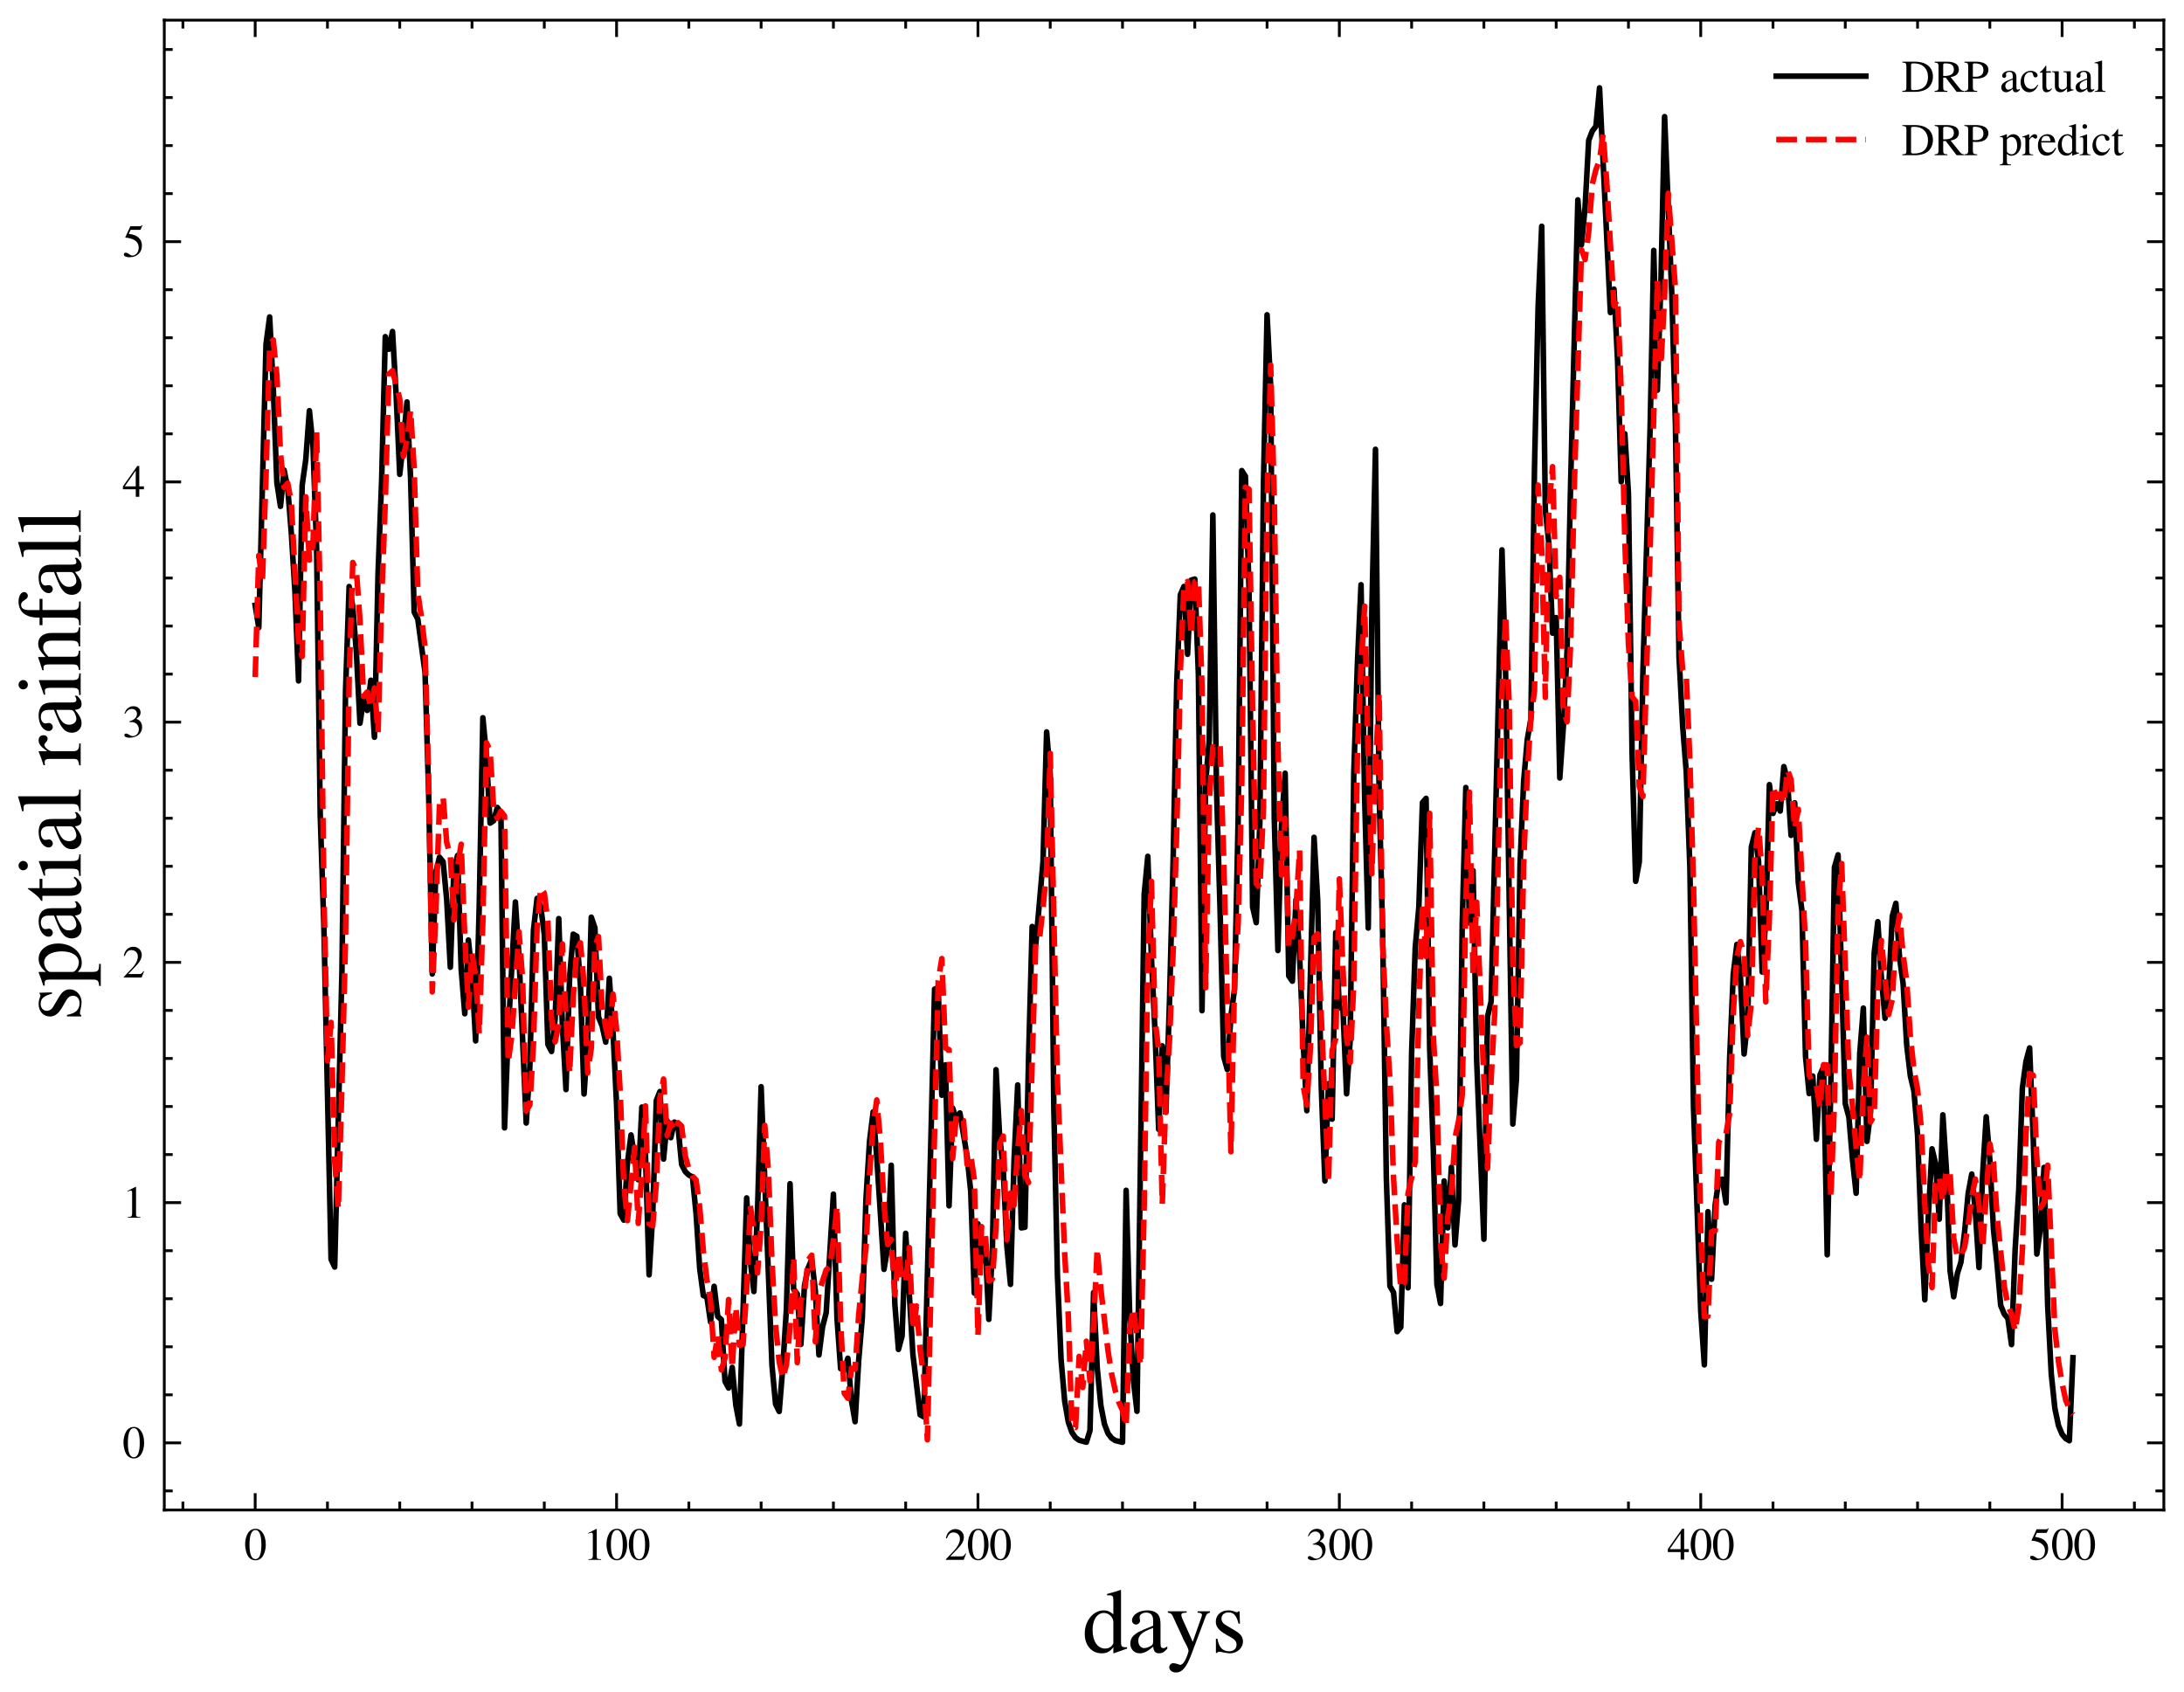 <?xml version="1.0" encoding="utf-8" standalone="no"?>
<!DOCTYPE svg PUBLIC "-//W3C//DTD SVG 1.1//EN"
  "http://www.w3.org/Graphics/SVG/1.1/DTD/svg11.dtd">
<svg xmlns:xlink="http://www.w3.org/1999/xlink" width="390.063pt" height="302.199pt" viewBox="0 0 390.063 302.199" xmlns="http://www.w3.org/2000/svg" version="1.1">
 <defs>
  <style type="text/css">*{stroke-linejoin: round; stroke-linecap: butt}</style>
 </defs>
 <g id="figure_1">
  <g id="patch_1">
   <path d="M 0 302.199 
L 390.063 302.199 
L 390.063 0 
L 0 0 
z
" style="fill: #ffffff"/>
  </g>
  <g id="axes_1">
   <g id="patch_2">
    <path d="M 29.343 269.712 
L 386.463 269.712 
L 386.463 3.6 
L 29.343 3.6 
z
" style="fill: #ffffff"/>
   </g>
   <g id="matplotlib.axis_1">
    <g id="xtick_1">
     <g id="line2d_1">
      <defs>
       <path id="m210c5fd336" d="M 0 0 
L 0 -3 
" style="stroke: #000000; stroke-width: 0.5"/>
      </defs>
      <g>
       <use xlink:href="#m210c5fd336" x="45.576" y="269.712" style="stroke: #000000; stroke-width: 0.5"/>
      </g>
     </g>
     <g id="line2d_2">
      <defs>
       <path id="m4aa67286db" d="M 0 0 
L 0 3 
" style="stroke: #000000; stroke-width: 0.5"/>
      </defs>
      <g>
       <use xlink:href="#m4aa67286db" x="45.576" y="3.6" style="stroke: #000000; stroke-width: 0.5"/>
      </g>
     </g>
     <g id="text_1">
      <!-- $\mathdefault{0}$ -->
      <g transform="translate(43.584 278.616) scale(0.08 -0.08)">
       <defs>
        <path id="NimbusRomNo9L-Regu-30" d="M 1626 4352 
C 1274 4352 1005 4244 768 4020 
C 397 3661 154 2925 154 2176 
C 154 1479 365 730 666 372 
C 902 90 1229 -64 1600 -64 
C 1926 -64 2202 45 2432 269 
C 2803 621 3046 1364 3046 2138 
C 3046 3450 2464 4352 1626 4352 
z
M 1606 4186 
C 2144 4186 2432 3463 2432 2125 
C 2432 788 2150 103 1600 103 
C 1050 103 768 788 768 2119 
C 768 3476 1056 4186 1606 4186 
z
" transform="scale(0.016)"/>
       </defs>
       <use xlink:href="#NimbusRomNo9L-Regu-30" transform="scale(0.996)"/>
      </g>
     </g>
    </g>
    <g id="xtick_2">
     <g id="line2d_3">
      <g>
       <use xlink:href="#m210c5fd336" x="110.12" y="269.712" style="stroke: #000000; stroke-width: 0.5"/>
      </g>
     </g>
     <g id="line2d_4">
      <g>
       <use xlink:href="#m4aa67286db" x="110.12" y="3.6" style="stroke: #000000; stroke-width: 0.5"/>
      </g>
     </g>
     <g id="text_2">
      <!-- $\mathdefault{100}$ -->
      <g transform="translate(104.142 278.616) scale(0.08 -0.08)">
       <defs>
        <path id="NimbusRomNo9L-Regu-31" d="M 1862 4339 
L 710 3757 
L 710 3667 
C 787 3699 858 3725 883 3738 
C 998 3783 1107 3808 1171 3808 
C 1306 3808 1363 3711 1363 3505 
L 1363 592 
C 1363 379 1312 232 1210 173 
C 1114 116 1024 96 755 96 
L 755 0 
L 2522 0 
L 2522 96 
C 2016 96 1914 160 1914 470 
L 1914 4327 
L 1862 4339 
z
" transform="scale(0.016)"/>
       </defs>
       <use xlink:href="#NimbusRomNo9L-Regu-31" transform="scale(0.996)"/>
       <use xlink:href="#NimbusRomNo9L-Regu-30" transform="translate(49.813 0) scale(0.996)"/>
       <use xlink:href="#NimbusRomNo9L-Regu-30" transform="translate(99.626 0) scale(0.996)"/>
      </g>
     </g>
    </g>
    <g id="xtick_3">
     <g id="line2d_5">
      <g>
       <use xlink:href="#m210c5fd336" x="174.663" y="269.712" style="stroke: #000000; stroke-width: 0.5"/>
      </g>
     </g>
     <g id="line2d_6">
      <g>
       <use xlink:href="#m4aa67286db" x="174.663" y="3.6" style="stroke: #000000; stroke-width: 0.5"/>
      </g>
     </g>
     <g id="text_3">
      <!-- $\mathdefault{200}$ -->
      <g transform="translate(168.686 278.616) scale(0.08 -0.08)">
       <defs>
        <path id="NimbusRomNo9L-Regu-32" d="M 3040 875 
L 2957 907 
C 2720 544 2637 486 2349 486 
L 819 486 
L 1894 1609 
C 2464 2202 2714 2687 2714 3185 
C 2714 3823 2195 4313 1530 4313 
C 1178 4313 845 4173 608 3918 
C 403 3700 307 3496 198 3043 
L 333 3011 
C 589 3636 819 3840 1261 3840 
C 1798 3840 2163 3476 2163 2940 
C 2163 2443 1869 1850 1331 1282 
L 192 77 
L 192 0 
L 2688 0 
L 3040 875 
z
" transform="scale(0.016)"/>
       </defs>
       <use xlink:href="#NimbusRomNo9L-Regu-32" transform="scale(0.996)"/>
       <use xlink:href="#NimbusRomNo9L-Regu-30" transform="translate(49.813 0) scale(0.996)"/>
       <use xlink:href="#NimbusRomNo9L-Regu-30" transform="translate(99.626 0) scale(0.996)"/>
      </g>
     </g>
    </g>
    <g id="xtick_4">
     <g id="line2d_7">
      <g>
       <use xlink:href="#m210c5fd336" x="239.207" y="269.712" style="stroke: #000000; stroke-width: 0.5"/>
      </g>
     </g>
     <g id="line2d_8">
      <g>
       <use xlink:href="#m4aa67286db" x="239.207" y="3.6" style="stroke: #000000; stroke-width: 0.5"/>
      </g>
     </g>
     <g id="text_4">
      <!-- $\mathdefault{300}$ -->
      <g transform="translate(233.229 278.616) scale(0.08 -0.08)">
       <defs>
        <path id="NimbusRomNo9L-Regu-33" d="M 979 2138 
C 1357 2138 1504 2125 1658 2068 
C 2054 1927 2304 1562 2304 1120 
C 2304 583 1939 167 1466 167 
C 1293 167 1165 212 928 365 
C 736 480 627 525 518 525 
C 371 525 275 436 275 301 
C 275 77 550 -64 998 -64 
C 1491 -64 1997 103 2298 365 
C 2598 628 2765 999 2765 1428 
C 2765 1754 2662 2055 2477 2253 
C 2349 2394 2227 2471 1946 2592 
C 2387 2893 2547 3130 2547 3476 
C 2547 3994 2138 4352 1549 4352 
C 1229 4352 947 4244 717 4039 
C 525 3866 429 3699 288 3315 
L 384 3290 
C 646 3757 934 3968 1338 3968 
C 1754 3968 2042 3687 2042 3284 
C 2042 3053 1946 2823 1786 2663 
C 1594 2471 1414 2375 979 2221 
L 979 2138 
z
" transform="scale(0.016)"/>
       </defs>
       <use xlink:href="#NimbusRomNo9L-Regu-33" transform="scale(0.996)"/>
       <use xlink:href="#NimbusRomNo9L-Regu-30" transform="translate(49.813 0) scale(0.996)"/>
       <use xlink:href="#NimbusRomNo9L-Regu-30" transform="translate(99.626 0) scale(0.996)"/>
      </g>
     </g>
    </g>
    <g id="xtick_5">
     <g id="line2d_9">
      <g>
       <use xlink:href="#m210c5fd336" x="303.751" y="269.712" style="stroke: #000000; stroke-width: 0.5"/>
      </g>
     </g>
     <g id="line2d_10">
      <g>
       <use xlink:href="#m4aa67286db" x="303.751" y="3.6" style="stroke: #000000; stroke-width: 0.5"/>
      </g>
     </g>
     <g id="text_5">
      <!-- $\mathdefault{400}$ -->
      <g transform="translate(297.773 278.616) scale(0.08 -0.08)">
       <defs>
        <path id="NimbusRomNo9L-Regu-34" d="M 3021 1497 
L 2368 1497 
L 2368 4352 
L 2086 4352 
L 77 1497 
L 77 1088 
L 1875 1088 
L 1875 32 
L 2368 32 
L 2368 1088 
L 3021 1088 
L 3021 1497 
z
M 1869 1497 
L 333 1497 
L 1869 3698 
L 1869 1497 
z
" transform="scale(0.016)"/>
       </defs>
       <use xlink:href="#NimbusRomNo9L-Regu-34" transform="scale(0.996)"/>
       <use xlink:href="#NimbusRomNo9L-Regu-30" transform="translate(49.813 0) scale(0.996)"/>
       <use xlink:href="#NimbusRomNo9L-Regu-30" transform="translate(99.626 0) scale(0.996)"/>
      </g>
     </g>
    </g>
    <g id="xtick_6">
     <g id="line2d_11">
      <g>
       <use xlink:href="#m210c5fd336" x="368.294" y="269.712" style="stroke: #000000; stroke-width: 0.5"/>
      </g>
     </g>
     <g id="line2d_12">
      <g>
       <use xlink:href="#m4aa67286db" x="368.294" y="3.6" style="stroke: #000000; stroke-width: 0.5"/>
      </g>
     </g>
     <g id="text_6">
      <!-- $\mathdefault{500}$ -->
      <g transform="translate(362.317 278.616) scale(0.08 -0.08)">
       <defs>
        <path id="NimbusRomNo9L-Regu-35" d="M 1158 3776 
L 2413 3776 
C 2515 3776 2541 3789 2560 3834 
L 2803 4403 
L 2746 4448 
C 2650 4314 2586 4282 2451 4282 
L 1114 4282 
L 416 2759 
C 410 2746 410 2740 410 2727 
C 410 2695 435 2676 486 2676 
C 691 2676 947 2631 1210 2547 
C 1946 2309 2285 1910 2285 1274 
C 2285 656 1894 173 1395 173 
C 1267 173 1158 218 966 360 
C 762 508 614 572 480 572 
C 294 572 205 495 205 334 
C 205 90 506 -64 986 -64 
C 1523 -64 1984 110 2304 438 
C 2598 728 2733 1094 2733 1583 
C 2733 2046 2611 2342 2291 2663 
C 2010 2947 1645 3094 890 3229 
L 1158 3776 
z
" transform="scale(0.016)"/>
       </defs>
       <use xlink:href="#NimbusRomNo9L-Regu-35" transform="scale(0.996)"/>
       <use xlink:href="#NimbusRomNo9L-Regu-30" transform="translate(49.813 0) scale(0.996)"/>
       <use xlink:href="#NimbusRomNo9L-Regu-30" transform="translate(99.626 0) scale(0.996)"/>
      </g>
     </g>
    </g>
    <g id="xtick_7">
     <g id="line2d_13">
      <defs>
       <path id="m61f6329bcc" d="M 0 0 
L 0 -1.5 
" style="stroke: #000000; stroke-width: 0.5"/>
      </defs>
      <g>
       <use xlink:href="#m61f6329bcc" x="32.667" y="269.712" style="stroke: #000000; stroke-width: 0.5"/>
      </g>
     </g>
     <g id="line2d_14">
      <defs>
       <path id="m7780526cc1" d="M 0 0 
L 0 1.5 
" style="stroke: #000000; stroke-width: 0.5"/>
      </defs>
      <g>
       <use xlink:href="#m7780526cc1" x="32.667" y="3.6" style="stroke: #000000; stroke-width: 0.5"/>
      </g>
     </g>
    </g>
    <g id="xtick_8">
     <g id="line2d_15">
      <g>
       <use xlink:href="#m61f6329bcc" x="58.485" y="269.712" style="stroke: #000000; stroke-width: 0.5"/>
      </g>
     </g>
     <g id="line2d_16">
      <g>
       <use xlink:href="#m7780526cc1" x="58.485" y="3.6" style="stroke: #000000; stroke-width: 0.5"/>
      </g>
     </g>
    </g>
    <g id="xtick_9">
     <g id="line2d_17">
      <g>
       <use xlink:href="#m61f6329bcc" x="71.393" y="269.712" style="stroke: #000000; stroke-width: 0.5"/>
      </g>
     </g>
     <g id="line2d_18">
      <g>
       <use xlink:href="#m7780526cc1" x="71.393" y="3.6" style="stroke: #000000; stroke-width: 0.5"/>
      </g>
     </g>
    </g>
    <g id="xtick_10">
     <g id="line2d_19">
      <g>
       <use xlink:href="#m61f6329bcc" x="84.302" y="269.712" style="stroke: #000000; stroke-width: 0.5"/>
      </g>
     </g>
     <g id="line2d_20">
      <g>
       <use xlink:href="#m7780526cc1" x="84.302" y="3.6" style="stroke: #000000; stroke-width: 0.5"/>
      </g>
     </g>
    </g>
    <g id="xtick_11">
     <g id="line2d_21">
      <g>
       <use xlink:href="#m61f6329bcc" x="97.211" y="269.712" style="stroke: #000000; stroke-width: 0.5"/>
      </g>
     </g>
     <g id="line2d_22">
      <g>
       <use xlink:href="#m7780526cc1" x="97.211" y="3.6" style="stroke: #000000; stroke-width: 0.5"/>
      </g>
     </g>
    </g>
    <g id="xtick_12">
     <g id="line2d_23">
      <g>
       <use xlink:href="#m61f6329bcc" x="123.028" y="269.712" style="stroke: #000000; stroke-width: 0.5"/>
      </g>
     </g>
     <g id="line2d_24">
      <g>
       <use xlink:href="#m7780526cc1" x="123.028" y="3.6" style="stroke: #000000; stroke-width: 0.5"/>
      </g>
     </g>
    </g>
    <g id="xtick_13">
     <g id="line2d_25">
      <g>
       <use xlink:href="#m61f6329bcc" x="135.937" y="269.712" style="stroke: #000000; stroke-width: 0.5"/>
      </g>
     </g>
     <g id="line2d_26">
      <g>
       <use xlink:href="#m7780526cc1" x="135.937" y="3.6" style="stroke: #000000; stroke-width: 0.5"/>
      </g>
     </g>
    </g>
    <g id="xtick_14">
     <g id="line2d_27">
      <g>
       <use xlink:href="#m61f6329bcc" x="148.846" y="269.712" style="stroke: #000000; stroke-width: 0.5"/>
      </g>
     </g>
     <g id="line2d_28">
      <g>
       <use xlink:href="#m7780526cc1" x="148.846" y="3.6" style="stroke: #000000; stroke-width: 0.5"/>
      </g>
     </g>
    </g>
    <g id="xtick_15">
     <g id="line2d_29">
      <g>
       <use xlink:href="#m61f6329bcc" x="161.755" y="269.712" style="stroke: #000000; stroke-width: 0.5"/>
      </g>
     </g>
     <g id="line2d_30">
      <g>
       <use xlink:href="#m7780526cc1" x="161.755" y="3.6" style="stroke: #000000; stroke-width: 0.5"/>
      </g>
     </g>
    </g>
    <g id="xtick_16">
     <g id="line2d_31">
      <g>
       <use xlink:href="#m61f6329bcc" x="187.572" y="269.712" style="stroke: #000000; stroke-width: 0.5"/>
      </g>
     </g>
     <g id="line2d_32">
      <g>
       <use xlink:href="#m7780526cc1" x="187.572" y="3.6" style="stroke: #000000; stroke-width: 0.5"/>
      </g>
     </g>
    </g>
    <g id="xtick_17">
     <g id="line2d_33">
      <g>
       <use xlink:href="#m61f6329bcc" x="200.481" y="269.712" style="stroke: #000000; stroke-width: 0.5"/>
      </g>
     </g>
     <g id="line2d_34">
      <g>
       <use xlink:href="#m7780526cc1" x="200.481" y="3.6" style="stroke: #000000; stroke-width: 0.5"/>
      </g>
     </g>
    </g>
    <g id="xtick_18">
     <g id="line2d_35">
      <g>
       <use xlink:href="#m61f6329bcc" x="213.39" y="269.712" style="stroke: #000000; stroke-width: 0.5"/>
      </g>
     </g>
     <g id="line2d_36">
      <g>
       <use xlink:href="#m7780526cc1" x="213.39" y="3.6" style="stroke: #000000; stroke-width: 0.5"/>
      </g>
     </g>
    </g>
    <g id="xtick_19">
     <g id="line2d_37">
      <g>
       <use xlink:href="#m61f6329bcc" x="226.298" y="269.712" style="stroke: #000000; stroke-width: 0.5"/>
      </g>
     </g>
     <g id="line2d_38">
      <g>
       <use xlink:href="#m7780526cc1" x="226.298" y="3.6" style="stroke: #000000; stroke-width: 0.5"/>
      </g>
     </g>
    </g>
    <g id="xtick_20">
     <g id="line2d_39">
      <g>
       <use xlink:href="#m61f6329bcc" x="252.116" y="269.712" style="stroke: #000000; stroke-width: 0.5"/>
      </g>
     </g>
     <g id="line2d_40">
      <g>
       <use xlink:href="#m7780526cc1" x="252.116" y="3.6" style="stroke: #000000; stroke-width: 0.5"/>
      </g>
     </g>
    </g>
    <g id="xtick_21">
     <g id="line2d_41">
      <g>
       <use xlink:href="#m61f6329bcc" x="265.024" y="269.712" style="stroke: #000000; stroke-width: 0.5"/>
      </g>
     </g>
     <g id="line2d_42">
      <g>
       <use xlink:href="#m7780526cc1" x="265.024" y="3.6" style="stroke: #000000; stroke-width: 0.5"/>
      </g>
     </g>
    </g>
    <g id="xtick_22">
     <g id="line2d_43">
      <g>
       <use xlink:href="#m61f6329bcc" x="277.933" y="269.712" style="stroke: #000000; stroke-width: 0.5"/>
      </g>
     </g>
     <g id="line2d_44">
      <g>
       <use xlink:href="#m7780526cc1" x="277.933" y="3.6" style="stroke: #000000; stroke-width: 0.5"/>
      </g>
     </g>
    </g>
    <g id="xtick_23">
     <g id="line2d_45">
      <g>
       <use xlink:href="#m61f6329bcc" x="290.842" y="269.712" style="stroke: #000000; stroke-width: 0.5"/>
      </g>
     </g>
     <g id="line2d_46">
      <g>
       <use xlink:href="#m7780526cc1" x="290.842" y="3.6" style="stroke: #000000; stroke-width: 0.5"/>
      </g>
     </g>
    </g>
    <g id="xtick_24">
     <g id="line2d_47">
      <g>
       <use xlink:href="#m61f6329bcc" x="316.659" y="269.712" style="stroke: #000000; stroke-width: 0.5"/>
      </g>
     </g>
     <g id="line2d_48">
      <g>
       <use xlink:href="#m7780526cc1" x="316.659" y="3.6" style="stroke: #000000; stroke-width: 0.5"/>
      </g>
     </g>
    </g>
    <g id="xtick_25">
     <g id="line2d_49">
      <g>
       <use xlink:href="#m61f6329bcc" x="329.568" y="269.712" style="stroke: #000000; stroke-width: 0.5"/>
      </g>
     </g>
     <g id="line2d_50">
      <g>
       <use xlink:href="#m7780526cc1" x="329.568" y="3.6" style="stroke: #000000; stroke-width: 0.5"/>
      </g>
     </g>
    </g>
    <g id="xtick_26">
     <g id="line2d_51">
      <g>
       <use xlink:href="#m61f6329bcc" x="342.477" y="269.712" style="stroke: #000000; stroke-width: 0.5"/>
      </g>
     </g>
     <g id="line2d_52">
      <g>
       <use xlink:href="#m7780526cc1" x="342.477" y="3.6" style="stroke: #000000; stroke-width: 0.5"/>
      </g>
     </g>
    </g>
    <g id="xtick_27">
     <g id="line2d_53">
      <g>
       <use xlink:href="#m61f6329bcc" x="355.386" y="269.712" style="stroke: #000000; stroke-width: 0.5"/>
      </g>
     </g>
     <g id="line2d_54">
      <g>
       <use xlink:href="#m7780526cc1" x="355.386" y="3.6" style="stroke: #000000; stroke-width: 0.5"/>
      </g>
     </g>
    </g>
    <g id="xtick_28">
     <g id="line2d_55">
      <g>
       <use xlink:href="#m61f6329bcc" x="381.203" y="269.712" style="stroke: #000000; stroke-width: 0.5"/>
      </g>
     </g>
     <g id="line2d_56">
      <g>
       <use xlink:href="#m7780526cc1" x="381.203" y="3.6" style="stroke: #000000; stroke-width: 0.5"/>
      </g>
     </g>
    </g>
    <g id="text_7">
     <!-- days -->
     <g transform="translate(193.294 295.148) scale(0.16 -0.16)">
      <defs>
       <path id="NimbusRomNo9L-Regu-64" d="M 2202 -64 
L 3142 269 
L 3142 365 
C 3027 365 3014 365 2995 365 
C 2765 365 2714 435 2714 731 
L 2714 4364 
L 2682 4377 
C 2374 4268 2150 4204 1741 4096 
L 1741 3994 
C 1792 4000 1830 4000 1882 4000 
C 2118 4000 2176 3936 2176 3672 
L 2176 2669 
C 1933 2874 1760 2944 1504 2944 
C 768 2944 173 2221 173 1312 
C 173 493 653 -64 1357 -64 
C 1715 -64 1958 64 2176 365 
L 2176 -45 
L 2202 -64 
z
M 2176 653 
C 2176 608 2131 531 2067 461 
C 1952 333 1792 269 1606 269 
C 1075 269 723 781 723 1568 
C 723 2291 1037 2765 1523 2765 
C 1862 2765 2176 2464 2176 2125 
L 2176 653 
z
" transform="scale(0.016)"/>
       <path id="NimbusRomNo9L-Regu-61" d="M 2829 423 
C 2720 333 2643 301 2547 301 
C 2400 301 2355 390 2355 672 
L 2355 1920 
C 2355 2253 2323 2438 2227 2592 
C 2086 2822 1811 2944 1434 2944 
C 832 2944 358 2630 358 2227 
C 358 2080 486 1952 634 1952 
C 787 1952 922 2080 922 2221 
C 922 2246 915 2278 909 2323 
C 896 2381 890 2432 890 2477 
C 890 2650 1094 2790 1350 2790 
C 1664 2790 1837 2605 1837 2259 
L 1837 1869 
C 851 1472 742 1421 467 1178 
C 326 1050 237 832 237 621 
C 237 218 518 -64 909 -64 
C 1190 -64 1453 70 1843 403 
C 1875 70 1990 -64 2253 -64 
C 2470 -64 2605 13 2829 256 
L 2829 423 
z
M 1837 783 
C 1837 584 1805 526 1670 449 
C 1517 359 1338 301 1203 301 
C 979 301 800 520 800 796 
L 800 822 
C 800 1201 1062 1433 1837 1715 
L 1837 783 
z
" transform="scale(0.016)"/>
       <path id="NimbusRomNo9L-Regu-79" d="M 3040 2880 
L 2176 2880 
L 2176 2784 
C 2381 2784 2483 2726 2483 2623 
C 2483 2597 2477 2559 2458 2514 
L 1837 742 
L 1101 2377 
C 1062 2468 1037 2552 1037 2622 
C 1037 2739 1133 2784 1408 2784 
L 1408 2880 
L 90 2880 
L 90 2790 
C 256 2765 365 2694 416 2585 
L 1146 1005 
L 1165 953 
L 1261 761 
C 1440 440 1542 209 1542 112 
C 1542 16 1395 -389 1286 -582 
C 1197 -749 1056 -871 966 -871 
C 928 -871 870 -858 806 -826 
C 685 -781 576 -755 467 -755 
C 320 -755 192 -883 192 -1037 
C 192 -1248 397 -1408 666 -1408 
C 1094 -1408 1402 -1049 1747 -124 
L 2733 2495 
C 2816 2701 2886 2765 3040 2784 
L 3040 2880 
z
" transform="scale(0.016)"/>
       <path id="NimbusRomNo9L-Regu-73" d="M 2016 2010 
L 1990 2880 
L 1920 2880 
L 1907 2867 
C 1850 2822 1843 2816 1818 2816 
C 1779 2816 1715 2829 1645 2861 
C 1504 2915 1363 2944 1197 2944 
C 691 2944 326 2616 326 2154 
C 326 1796 531 1539 1075 1231 
L 1446 1020 
C 1670 892 1779 737 1779 539 
C 1779 256 1574 77 1248 77 
C 1030 77 832 159 710 298 
C 576 455 518 600 435 960 
L 333 960 
L 333 -39 
L 416 -39 
C 461 33 486 48 563 48 
C 621 48 710 35 858 -2 
C 1037 -39 1210 -64 1325 -64 
C 1818 -64 2227 308 2227 757 
C 2227 1077 2074 1289 1690 1520 
L 998 1930 
C 819 2033 723 2194 723 2367 
C 723 2624 922 2803 1216 2803 
C 1581 2803 1773 2583 1920 2010 
L 2016 2010 
z
" transform="scale(0.016)"/>
      </defs>
      <use xlink:href="#NimbusRomNo9L-Regu-64" transform="scale(0.996)"/>
      <use xlink:href="#NimbusRomNo9L-Regu-61" transform="translate(49.813 0) scale(0.996)"/>
      <use xlink:href="#NimbusRomNo9L-Regu-79" transform="translate(94.047 0) scale(0.996)"/>
      <use xlink:href="#NimbusRomNo9L-Regu-73" transform="translate(143.86 0) scale(0.996)"/>
     </g>
    </g>
   </g>
   <g id="matplotlib.axis_2">
    <g id="ytick_1">
     <g id="line2d_57">
      <defs>
       <path id="m0c6ef70204" d="M 0 0 
L 3 0 
" style="stroke: #000000; stroke-width: 0.5"/>
      </defs>
      <g>
       <use xlink:href="#m0c6ef70204" x="29.343" y="257.721" style="stroke: #000000; stroke-width: 0.5"/>
      </g>
     </g>
     <g id="line2d_58">
      <defs>
       <path id="m5680cdd4bd" d="M 0 0 
L -3 0 
" style="stroke: #000000; stroke-width: 0.5"/>
      </defs>
      <g>
       <use xlink:href="#m5680cdd4bd" x="386.463" y="257.721" style="stroke: #000000; stroke-width: 0.5"/>
      </g>
     </g>
     <g id="text_8">
      <!-- $\mathdefault{0}$ -->
      <g transform="translate(21.858 260.423) scale(0.08 -0.08)">
       <use xlink:href="#NimbusRomNo9L-Regu-30" transform="scale(0.996)"/>
      </g>
     </g>
    </g>
    <g id="ytick_2">
     <g id="line2d_59">
      <g>
       <use xlink:href="#m0c6ef70204" x="29.343" y="214.81" style="stroke: #000000; stroke-width: 0.5"/>
      </g>
     </g>
     <g id="line2d_60">
      <g>
       <use xlink:href="#m5680cdd4bd" x="386.463" y="214.81" style="stroke: #000000; stroke-width: 0.5"/>
      </g>
     </g>
     <g id="text_9">
      <!-- $\mathdefault{1}$ -->
      <g transform="translate(21.858 217.512) scale(0.08 -0.08)">
       <use xlink:href="#NimbusRomNo9L-Regu-31" transform="scale(0.996)"/>
      </g>
     </g>
    </g>
    <g id="ytick_3">
     <g id="line2d_61">
      <g>
       <use xlink:href="#m0c6ef70204" x="29.343" y="171.9" style="stroke: #000000; stroke-width: 0.5"/>
      </g>
     </g>
     <g id="line2d_62">
      <g>
       <use xlink:href="#m5680cdd4bd" x="386.463" y="171.9" style="stroke: #000000; stroke-width: 0.5"/>
      </g>
     </g>
     <g id="text_10">
      <!-- $\mathdefault{2}$ -->
      <g transform="translate(21.858 174.602) scale(0.08 -0.08)">
       <use xlink:href="#NimbusRomNo9L-Regu-32" transform="scale(0.996)"/>
      </g>
     </g>
    </g>
    <g id="ytick_4">
     <g id="line2d_63">
      <g>
       <use xlink:href="#m0c6ef70204" x="29.343" y="128.989" style="stroke: #000000; stroke-width: 0.5"/>
      </g>
     </g>
     <g id="line2d_64">
      <g>
       <use xlink:href="#m5680cdd4bd" x="386.463" y="128.989" style="stroke: #000000; stroke-width: 0.5"/>
      </g>
     </g>
     <g id="text_11">
      <!-- $\mathdefault{3}$ -->
      <g transform="translate(21.858 131.691) scale(0.08 -0.08)">
       <use xlink:href="#NimbusRomNo9L-Regu-33" transform="scale(0.996)"/>
      </g>
     </g>
    </g>
    <g id="ytick_5">
     <g id="line2d_65">
      <g>
       <use xlink:href="#m0c6ef70204" x="29.343" y="86.079" style="stroke: #000000; stroke-width: 0.5"/>
      </g>
     </g>
     <g id="line2d_66">
      <g>
       <use xlink:href="#m5680cdd4bd" x="386.463" y="86.079" style="stroke: #000000; stroke-width: 0.5"/>
      </g>
     </g>
     <g id="text_12">
      <!-- $\mathdefault{4}$ -->
      <g transform="translate(21.858 88.781) scale(0.08 -0.08)">
       <use xlink:href="#NimbusRomNo9L-Regu-34" transform="scale(0.996)"/>
      </g>
     </g>
    </g>
    <g id="ytick_6">
     <g id="line2d_67">
      <g>
       <use xlink:href="#m0c6ef70204" x="29.343" y="43.168" style="stroke: #000000; stroke-width: 0.5"/>
      </g>
     </g>
     <g id="line2d_68">
      <g>
       <use xlink:href="#m5680cdd4bd" x="386.463" y="43.168" style="stroke: #000000; stroke-width: 0.5"/>
      </g>
     </g>
     <g id="text_13">
      <!-- $\mathdefault{5}$ -->
      <g transform="translate(21.858 45.87) scale(0.08 -0.08)">
       <use xlink:href="#NimbusRomNo9L-Regu-35" transform="scale(0.996)"/>
      </g>
     </g>
    </g>
    <g id="ytick_7">
     <g id="line2d_69">
      <defs>
       <path id="m2c014716f8" d="M 0 0 
L 1.5 0 
" style="stroke: #000000; stroke-width: 0.5"/>
      </defs>
      <g>
       <use xlink:href="#m2c014716f8" x="29.343" y="266.303" style="stroke: #000000; stroke-width: 0.5"/>
      </g>
     </g>
     <g id="line2d_70">
      <defs>
       <path id="me327c8cf6c" d="M 0 0 
L -1.5 0 
" style="stroke: #000000; stroke-width: 0.5"/>
      </defs>
      <g>
       <use xlink:href="#me327c8cf6c" x="386.463" y="266.303" style="stroke: #000000; stroke-width: 0.5"/>
      </g>
     </g>
    </g>
    <g id="ytick_8">
     <g id="line2d_71">
      <g>
       <use xlink:href="#m2c014716f8" x="29.343" y="249.139" style="stroke: #000000; stroke-width: 0.5"/>
      </g>
     </g>
     <g id="line2d_72">
      <g>
       <use xlink:href="#me327c8cf6c" x="386.463" y="249.139" style="stroke: #000000; stroke-width: 0.5"/>
      </g>
     </g>
    </g>
    <g id="ytick_9">
     <g id="line2d_73">
      <g>
       <use xlink:href="#m2c014716f8" x="29.343" y="240.557" style="stroke: #000000; stroke-width: 0.5"/>
      </g>
     </g>
     <g id="line2d_74">
      <g>
       <use xlink:href="#me327c8cf6c" x="386.463" y="240.557" style="stroke: #000000; stroke-width: 0.5"/>
      </g>
     </g>
    </g>
    <g id="ytick_10">
     <g id="line2d_75">
      <g>
       <use xlink:href="#m2c014716f8" x="29.343" y="231.975" style="stroke: #000000; stroke-width: 0.5"/>
      </g>
     </g>
     <g id="line2d_76">
      <g>
       <use xlink:href="#me327c8cf6c" x="386.463" y="231.975" style="stroke: #000000; stroke-width: 0.5"/>
      </g>
     </g>
    </g>
    <g id="ytick_11">
     <g id="line2d_77">
      <g>
       <use xlink:href="#m2c014716f8" x="29.343" y="223.392" style="stroke: #000000; stroke-width: 0.5"/>
      </g>
     </g>
     <g id="line2d_78">
      <g>
       <use xlink:href="#me327c8cf6c" x="386.463" y="223.392" style="stroke: #000000; stroke-width: 0.5"/>
      </g>
     </g>
    </g>
    <g id="ytick_12">
     <g id="line2d_79">
      <g>
       <use xlink:href="#m2c014716f8" x="29.343" y="206.228" style="stroke: #000000; stroke-width: 0.5"/>
      </g>
     </g>
     <g id="line2d_80">
      <g>
       <use xlink:href="#me327c8cf6c" x="386.463" y="206.228" style="stroke: #000000; stroke-width: 0.5"/>
      </g>
     </g>
    </g>
    <g id="ytick_13">
     <g id="line2d_81">
      <g>
       <use xlink:href="#m2c014716f8" x="29.343" y="197.646" style="stroke: #000000; stroke-width: 0.5"/>
      </g>
     </g>
     <g id="line2d_82">
      <g>
       <use xlink:href="#me327c8cf6c" x="386.463" y="197.646" style="stroke: #000000; stroke-width: 0.5"/>
      </g>
     </g>
    </g>
    <g id="ytick_14">
     <g id="line2d_83">
      <g>
       <use xlink:href="#m2c014716f8" x="29.343" y="189.064" style="stroke: #000000; stroke-width: 0.5"/>
      </g>
     </g>
     <g id="line2d_84">
      <g>
       <use xlink:href="#me327c8cf6c" x="386.463" y="189.064" style="stroke: #000000; stroke-width: 0.5"/>
      </g>
     </g>
    </g>
    <g id="ytick_15">
     <g id="line2d_85">
      <g>
       <use xlink:href="#m2c014716f8" x="29.343" y="180.482" style="stroke: #000000; stroke-width: 0.5"/>
      </g>
     </g>
     <g id="line2d_86">
      <g>
       <use xlink:href="#me327c8cf6c" x="386.463" y="180.482" style="stroke: #000000; stroke-width: 0.5"/>
      </g>
     </g>
    </g>
    <g id="ytick_16">
     <g id="line2d_87">
      <g>
       <use xlink:href="#m2c014716f8" x="29.343" y="163.318" style="stroke: #000000; stroke-width: 0.5"/>
      </g>
     </g>
     <g id="line2d_88">
      <g>
       <use xlink:href="#me327c8cf6c" x="386.463" y="163.318" style="stroke: #000000; stroke-width: 0.5"/>
      </g>
     </g>
    </g>
    <g id="ytick_17">
     <g id="line2d_89">
      <g>
       <use xlink:href="#m2c014716f8" x="29.343" y="154.736" style="stroke: #000000; stroke-width: 0.5"/>
      </g>
     </g>
     <g id="line2d_90">
      <g>
       <use xlink:href="#me327c8cf6c" x="386.463" y="154.736" style="stroke: #000000; stroke-width: 0.5"/>
      </g>
     </g>
    </g>
    <g id="ytick_18">
     <g id="line2d_91">
      <g>
       <use xlink:href="#m2c014716f8" x="29.343" y="146.153" style="stroke: #000000; stroke-width: 0.5"/>
      </g>
     </g>
     <g id="line2d_92">
      <g>
       <use xlink:href="#me327c8cf6c" x="386.463" y="146.153" style="stroke: #000000; stroke-width: 0.5"/>
      </g>
     </g>
    </g>
    <g id="ytick_19">
     <g id="line2d_93">
      <g>
       <use xlink:href="#m2c014716f8" x="29.343" y="137.571" style="stroke: #000000; stroke-width: 0.5"/>
      </g>
     </g>
     <g id="line2d_94">
      <g>
       <use xlink:href="#me327c8cf6c" x="386.463" y="137.571" style="stroke: #000000; stroke-width: 0.5"/>
      </g>
     </g>
    </g>
    <g id="ytick_20">
     <g id="line2d_95">
      <g>
       <use xlink:href="#m2c014716f8" x="29.343" y="120.407" style="stroke: #000000; stroke-width: 0.5"/>
      </g>
     </g>
     <g id="line2d_96">
      <g>
       <use xlink:href="#me327c8cf6c" x="386.463" y="120.407" style="stroke: #000000; stroke-width: 0.5"/>
      </g>
     </g>
    </g>
    <g id="ytick_21">
     <g id="line2d_97">
      <g>
       <use xlink:href="#m2c014716f8" x="29.343" y="111.825" style="stroke: #000000; stroke-width: 0.5"/>
      </g>
     </g>
     <g id="line2d_98">
      <g>
       <use xlink:href="#me327c8cf6c" x="386.463" y="111.825" style="stroke: #000000; stroke-width: 0.5"/>
      </g>
     </g>
    </g>
    <g id="ytick_22">
     <g id="line2d_99">
      <g>
       <use xlink:href="#m2c014716f8" x="29.343" y="103.243" style="stroke: #000000; stroke-width: 0.5"/>
      </g>
     </g>
     <g id="line2d_100">
      <g>
       <use xlink:href="#me327c8cf6c" x="386.463" y="103.243" style="stroke: #000000; stroke-width: 0.5"/>
      </g>
     </g>
    </g>
    <g id="ytick_23">
     <g id="line2d_101">
      <g>
       <use xlink:href="#m2c014716f8" x="29.343" y="94.661" style="stroke: #000000; stroke-width: 0.5"/>
      </g>
     </g>
     <g id="line2d_102">
      <g>
       <use xlink:href="#me327c8cf6c" x="386.463" y="94.661" style="stroke: #000000; stroke-width: 0.5"/>
      </g>
     </g>
    </g>
    <g id="ytick_24">
     <g id="line2d_103">
      <g>
       <use xlink:href="#m2c014716f8" x="29.343" y="77.497" style="stroke: #000000; stroke-width: 0.5"/>
      </g>
     </g>
     <g id="line2d_104">
      <g>
       <use xlink:href="#me327c8cf6c" x="386.463" y="77.497" style="stroke: #000000; stroke-width: 0.5"/>
      </g>
     </g>
    </g>
    <g id="ytick_25">
     <g id="line2d_105">
      <g>
       <use xlink:href="#m2c014716f8" x="29.343" y="68.914" style="stroke: #000000; stroke-width: 0.5"/>
      </g>
     </g>
     <g id="line2d_106">
      <g>
       <use xlink:href="#me327c8cf6c" x="386.463" y="68.914" style="stroke: #000000; stroke-width: 0.5"/>
      </g>
     </g>
    </g>
    <g id="ytick_26">
     <g id="line2d_107">
      <g>
       <use xlink:href="#m2c014716f8" x="29.343" y="60.332" style="stroke: #000000; stroke-width: 0.5"/>
      </g>
     </g>
     <g id="line2d_108">
      <g>
       <use xlink:href="#me327c8cf6c" x="386.463" y="60.332" style="stroke: #000000; stroke-width: 0.5"/>
      </g>
     </g>
    </g>
    <g id="ytick_27">
     <g id="line2d_109">
      <g>
       <use xlink:href="#m2c014716f8" x="29.343" y="51.75" style="stroke: #000000; stroke-width: 0.5"/>
      </g>
     </g>
     <g id="line2d_110">
      <g>
       <use xlink:href="#me327c8cf6c" x="386.463" y="51.75" style="stroke: #000000; stroke-width: 0.5"/>
      </g>
     </g>
    </g>
    <g id="ytick_28">
     <g id="line2d_111">
      <g>
       <use xlink:href="#m2c014716f8" x="29.343" y="34.586" style="stroke: #000000; stroke-width: 0.5"/>
      </g>
     </g>
     <g id="line2d_112">
      <g>
       <use xlink:href="#me327c8cf6c" x="386.463" y="34.586" style="stroke: #000000; stroke-width: 0.5"/>
      </g>
     </g>
    </g>
    <g id="ytick_29">
     <g id="line2d_113">
      <g>
       <use xlink:href="#m2c014716f8" x="29.343" y="26.004" style="stroke: #000000; stroke-width: 0.5"/>
      </g>
     </g>
     <g id="line2d_114">
      <g>
       <use xlink:href="#me327c8cf6c" x="386.463" y="26.004" style="stroke: #000000; stroke-width: 0.5"/>
      </g>
     </g>
    </g>
    <g id="ytick_30">
     <g id="line2d_115">
      <g>
       <use xlink:href="#m2c014716f8" x="29.343" y="17.422" style="stroke: #000000; stroke-width: 0.5"/>
      </g>
     </g>
     <g id="line2d_116">
      <g>
       <use xlink:href="#me327c8cf6c" x="386.463" y="17.422" style="stroke: #000000; stroke-width: 0.5"/>
      </g>
     </g>
    </g>
    <g id="ytick_31">
     <g id="line2d_117">
      <g>
       <use xlink:href="#m2c014716f8" x="29.343" y="8.84" style="stroke: #000000; stroke-width: 0.5"/>
      </g>
     </g>
     <g id="line2d_118">
      <g>
       <use xlink:href="#me327c8cf6c" x="386.463" y="8.84" style="stroke: #000000; stroke-width: 0.5"/>
      </g>
     </g>
    </g>
    <g id="text_14">
     <!-- spatial rainfall -->
     <g transform="translate(14.407 182.396) rotate(-90) scale(0.16 -0.16)">
      <defs>
       <path id="NimbusRomNo9L-Regu-70" d="M 58 2516 
C 115 2522 160 2522 218 2522 
C 435 2522 480 2458 480 2155 
L 480 -855 
C 480 -1189 410 -1261 32 -1299 
L 32 -1408 
L 1581 -1408 
L 1581 -1293 
C 1101 -1293 1018 -1222 1018 -816 
L 1018 199 
C 1242 -13 1395 -77 1664 -77 
C 2419 -77 3008 643 3008 1575 
C 3008 2372 2560 2944 1939 2944 
C 1581 2944 1299 2784 1018 2438 
L 1018 2931 
L 979 2944 
C 634 2810 410 2726 58 2618 
L 58 2516 
z
M 1018 2136 
C 1018 2329 1376 2560 1670 2560 
C 2144 2560 2458 2071 2458 1324 
C 2458 611 2144 128 1683 128 
C 1382 128 1018 359 1018 552 
L 1018 2136 
z
" transform="scale(0.016)"/>
       <path id="NimbusRomNo9L-Regu-74" d="M 1632 2880 
L 986 2880 
L 986 3622 
C 986 3686 979 3706 941 3706 
C 896 3648 858 3590 813 3526 
C 570 3174 294 2867 192 2841 
C 122 2794 83 2748 83 2715 
C 83 2695 90 2682 109 2682 
L 448 2682 
L 448 751 
C 448 212 640 -64 1018 -64 
C 1331 -64 1574 90 1786 423 
L 1702 493 
C 1568 333 1459 269 1318 269 
C 1082 269 986 443 986 847 
L 986 2682 
L 1632 2682 
L 1632 2880 
z
" transform="scale(0.016)"/>
       <path id="NimbusRomNo9L-Regu-69" d="M 1120 2929 
L 128 2579 
L 128 2484 
L 179 2490 
C 256 2502 339 2509 397 2509 
C 550 2509 608 2406 608 2125 
L 608 640 
C 608 179 544 109 102 109 
L 102 0 
L 1619 0 
L 1619 96 
C 1197 128 1146 191 1146 650 
L 1146 2910 
L 1120 2929 
z
M 819 4352 
C 646 4352 499 4205 499 4026 
C 499 3847 640 3699 819 3699 
C 1005 3699 1152 3840 1152 4026 
C 1152 4205 1005 4352 819 4352 
z
" transform="scale(0.016)"/>
       <path id="NimbusRomNo9L-Regu-6c" d="M 122 4000 
L 160 4000 
C 230 4000 307 4000 358 4000 
C 563 4000 627 3910 627 3610 
L 627 557 
C 627 211 538 128 134 96 
L 134 0 
L 1645 0 
L 1645 109 
C 1242 109 1165 173 1165 528 
L 1165 4371 
L 1139 4384 
C 806 4275 563 4211 122 4103 
L 122 4000 
z
" transform="scale(0.016)"/>
       <path id="NimbusRomNo9L-Regu-72" d="M 45 2496 
C 134 2515 192 2522 269 2522 
C 429 2522 486 2419 486 2138 
L 486 538 
C 486 218 442 173 32 96 
L 32 0 
L 1568 0 
L 1568 102 
C 1133 102 1024 199 1024 565 
L 1024 2013 
C 1024 2219 1299 2541 1472 2541 
C 1510 2541 1568 2509 1638 2445 
C 1741 2355 1811 2317 1894 2317 
C 2048 2317 2144 2426 2144 2605 
C 2144 2816 2010 2944 1792 2944 
C 1523 2944 1338 2797 1024 2343 
L 1024 2931 
L 992 2944 
C 653 2803 422 2721 45 2599 
L 45 2496 
z
" transform="scale(0.016)"/>
       <path id="NimbusRomNo9L-Regu-6e" d="M 102 2579 
C 141 2598 205 2605 275 2605 
C 454 2605 512 2509 512 2195 
L 512 608 
C 512 243 442 154 115 128 
L 115 32 
L 1472 32 
L 1472 128 
C 1146 154 1050 230 1050 461 
L 1050 2259 
C 1357 2547 1498 2624 1709 2624 
C 2022 2624 2176 2426 2176 2003 
L 2176 666 
C 2176 262 2093 154 1773 128 
L 1773 32 
L 3104 32 
L 3104 128 
C 2790 160 2714 237 2714 550 
L 2714 2016 
C 2714 2618 2432 2976 1958 2976 
C 1664 2976 1466 2867 1030 2458 
L 1030 2963 
L 986 2976 
C 672 2861 454 2790 102 2688 
L 102 2579 
z
" transform="scale(0.016)"/>
       <path id="NimbusRomNo9L-Regu-66" d="M 1978 2880 
L 1190 2880 
L 1190 3611 
C 1190 3978 1312 4173 1555 4173 
C 1690 4173 1779 4110 1894 3927 
C 1997 3763 2074 3700 2182 3700 
C 2330 3700 2451 3814 2451 3959 
C 2451 4188 2170 4352 1786 4352 
C 1389 4352 1050 4181 883 3891 
C 717 3613 666 3385 659 2880 
L 134 2880 
L 134 2675 
L 659 2675 
L 659 656 
C 659 185 589 109 128 109 
L 128 0 
L 1792 0 
L 1792 109 
C 1267 109 1197 180 1197 661 
L 1197 2675 
L 1978 2675 
L 1978 2880 
z
" transform="scale(0.016)"/>
      </defs>
      <use xlink:href="#NimbusRomNo9L-Regu-73" transform="scale(0.996)"/>
      <use xlink:href="#NimbusRomNo9L-Regu-70" transform="translate(38.754 0) scale(0.996)"/>
      <use xlink:href="#NimbusRomNo9L-Regu-61" transform="translate(88.567 0) scale(0.996)"/>
      <use xlink:href="#NimbusRomNo9L-Regu-74" transform="translate(132.8 0) scale(0.996)"/>
      <use xlink:href="#NimbusRomNo9L-Regu-69" transform="translate(160.496 0) scale(0.996)"/>
      <use xlink:href="#NimbusRomNo9L-Regu-61" transform="translate(188.191 0) scale(0.996)"/>
      <use xlink:href="#NimbusRomNo9L-Regu-6c" transform="translate(232.424 0) scale(0.996)"/>
      <use xlink:href="#NimbusRomNo9L-Regu-72" transform="translate(285.026 0) scale(0.996)"/>
      <use xlink:href="#NimbusRomNo9L-Regu-61" transform="translate(318.201 0) scale(0.996)"/>
      <use xlink:href="#NimbusRomNo9L-Regu-69" transform="translate(362.435 0) scale(0.996)"/>
      <use xlink:href="#NimbusRomNo9L-Regu-6e" transform="translate(390.13 0) scale(0.996)"/>
      <use xlink:href="#NimbusRomNo9L-Regu-66" transform="translate(439.943 0) scale(0.996)"/>
      <use xlink:href="#NimbusRomNo9L-Regu-61" transform="translate(472.122 0) scale(0.996)"/>
      <use xlink:href="#NimbusRomNo9L-Regu-6c" transform="translate(516.356 0) scale(0.996)"/>
      <use xlink:href="#NimbusRomNo9L-Regu-6c" transform="translate(544.051 0) scale(0.996)"/>
     </g>
    </g>
   </g>
   <g id="line2d_119">
    <path d="M 45.576 108.111 
L 46.221 112.113 
L 47.512 61.477 
L 48.158 56.614 
L 48.803 69.201 
L 49.449 86.222 
L 50.094 90.441 
L 50.74 83.969 
L 51.385 87.169 
L 52.03 95.206 
L 52.676 105.661 
L 53.321 121.616 
L 53.967 86.683 
L 54.612 82.09 
L 55.258 73.357 
L 55.903 79.718 
L 56.548 97.917 
L 57.194 145.636 
L 57.839 165.204 
L 59.13 224.937 
L 59.776 226.31 
L 61.067 173.702 
L 61.712 123.454 
L 62.357 104.766 
L 63.003 108.296 
L 63.648 116.497 
L 64.294 129.18 
L 64.939 124.793 
L 65.585 126.891 
L 66.23 121.504 
L 66.875 131.683 
L 67.521 102.444 
L 68.166 85.679 
L 68.812 60.133 
L 69.457 62.378 
L 70.103 59.21 
L 70.748 70.499 
L 71.393 84.725 
L 72.039 78.965 
L 72.684 71.794 
L 73.33 85.373 
L 73.975 109.327 
L 74.621 110.576 
L 75.912 120.095 
L 76.557 141.706 
L 77.202 173.967 
L 77.848 155.769 
L 78.493 153.107 
L 79.139 153.921 
L 79.784 160.765 
L 80.43 172.769 
L 81.075 155.17 
L 81.72 152.807 
L 82.366 173.081 
L 83.011 181.073 
L 83.657 167.904 
L 84.302 174.193 
L 84.948 185.92 
L 85.593 161.745 
L 86.239 128.203 
L 86.884 135.033 
L 87.529 147.03 
L 88.175 146.592 
L 88.82 144.227 
L 89.466 145.19 
L 90.111 201.456 
L 90.757 184.532 
L 92.047 161.112 
L 92.693 170.797 
L 93.984 200.589 
L 94.629 190.535 
L 95.275 166.199 
L 95.92 160.467 
L 96.566 161.892 
L 97.211 166.896 
L 97.856 186.562 
L 98.502 187.813 
L 99.147 182.002 
L 99.793 164.078 
L 100.438 183.007 
L 101.084 194.618 
L 101.729 174.677 
L 102.374 166.852 
L 103.02 167.23 
L 103.665 176.002 
L 104.311 195.406 
L 104.956 185.798 
L 105.602 163.83 
L 106.247 165.72 
L 106.893 181.683 
L 107.538 183.228 
L 108.183 186.146 
L 108.829 174.732 
L 109.474 184.043 
L 110.12 197.281 
L 110.765 216.773 
L 111.411 217.937 
L 112.056 207.792 
L 112.701 202.719 
L 113.992 210.715 
L 114.638 197.744 
L 115.283 206.277 
L 115.929 227.708 
L 116.574 216.968 
L 117.219 196.579 
L 117.865 194.967 
L 118.51 207.034 
L 119.156 200.195 
L 119.801 203.211 
L 120.447 200.429 
L 121.092 201.183 
L 121.738 207.997 
L 122.383 209.258 
L 123.028 209.889 
L 123.674 210.204 
L 124.319 216.798 
L 124.965 226.532 
L 125.61 231.399 
L 126.256 231.687 
L 126.901 236.122 
L 127.546 229.757 
L 128.192 235.157 
L 128.837 235.711 
L 129.483 246.716 
L 130.128 247.927 
L 130.774 244.242 
L 131.419 250.981 
L 132.065 254.351 
L 133.355 213.968 
L 134.001 225.117 
L 134.646 230.691 
L 135.292 216.314 
L 135.937 194.107 
L 137.873 243.869 
L 138.519 250.795 
L 139.164 252.112 
L 139.81 244.189 
L 140.455 233.791 
L 141.101 211.427 
L 141.746 230.283 
L 142.392 231.129 
L 143.037 240.134 
L 143.682 229.618 
L 144.328 226.505 
L 144.973 224.949 
L 145.619 230.607 
L 146.264 242.018 
L 146.91 236.997 
L 147.555 234.486 
L 148.846 213.293 
L 149.491 235.507 
L 150.137 244.468 
L 150.782 244.658 
L 151.428 242.607 
L 152.073 250.164 
L 152.718 253.942 
L 153.364 242.959 
L 154.009 235.321 
L 154.655 214.338 
L 155.3 203.847 
L 155.946 198.601 
L 156.591 206.706 
L 157.882 226.73 
L 158.527 222.916 
L 159.173 208.135 
L 159.818 232.928 
L 160.464 241.033 
L 161.109 238.65 
L 161.755 220.293 
L 163.045 241.927 
L 164.336 252.7 
L 164.982 253.065 
L 166.273 202.919 
L 166.918 176.682 
L 167.564 176.436 
L 168.209 195.623 
L 168.854 190.198 
L 169.5 215.377 
L 170.145 197.93 
L 170.791 199.933 
L 171.436 198.79 
L 172.727 206.514 
L 173.372 212.808 
L 174.018 230.973 
L 174.663 218.601 
L 175.309 225.288 
L 175.954 222.195 
L 176.6 235.667 
L 177.245 223.093 
L 177.891 191.06 
L 178.536 202.935 
L 179.181 208.873 
L 179.827 222.569 
L 180.472 229.417 
L 181.118 207.095 
L 181.763 193.789 
L 182.409 219.318 
L 183.054 219.21 
L 183.699 189.118 
L 184.345 165.49 
L 184.99 168.695 
L 186.281 153.934 
L 186.927 130.734 
L 187.572 138.444 
L 188.217 198.082 
L 188.863 227.902 
L 189.508 242.811 
L 190.154 250.266 
L 190.799 253.993 
L 191.445 255.857 
L 192.09 256.789 
L 192.736 257.255 
L 194.026 257.604 
L 194.672 255.517 
L 195.317 230.873 
L 195.963 244.297 
L 196.608 251.009 
L 197.254 254.365 
L 197.899 256.043 
L 198.544 256.882 
L 199.19 257.301 
L 200.481 257.616 
L 201.126 212.612 
L 201.772 235.167 
L 202.417 246.444 
L 203.063 252.082 
L 204.353 159.762 
L 204.999 152.958 
L 205.644 171.011 
L 206.29 184.329 
L 206.935 201.715 
L 207.581 186.807 
L 208.226 198.663 
L 208.871 178.845 
L 209.517 153.917 
L 210.162 122.143 
L 210.808 106.257 
L 211.453 104.75 
L 212.099 116.869 
L 212.744 103.62 
L 213.39 103.431 
L 214.035 120.501 
L 214.68 180.529 
L 215.326 139.74 
L 215.971 132.219 
L 216.617 91.985 
L 217.262 140.524 
L 217.908 162.649 
L 218.553 188.729 
L 219.198 191.042 
L 219.844 181.471 
L 220.489 176.685 
L 221.135 146.401 
L 221.78 84.057 
L 222.426 85.068 
L 223.071 104.883 
L 223.717 161.992 
L 224.362 164.8 
L 225.007 146.895 
L 225.653 86.449 
L 226.298 56.227 
L 226.944 69.007 
L 227.589 146.2 
L 228.235 169.777 
L 228.88 147.238 
L 229.525 138.114 
L 230.171 174.316 
L 230.816 175.254 
L 231.462 160.704 
L 232.107 170.593 
L 232.753 186.265 
L 233.398 198.392 
L 234.689 149.558 
L 235.334 160.729 
L 235.98 194.206 
L 236.625 210.945 
L 237.271 193.568 
L 237.916 199.898 
L 238.562 166.589 
L 239.207 179.972 
L 239.852 180.227 
L 240.498 195.373 
L 241.143 185.782 
L 241.789 138.076 
L 242.434 118.514 
L 243.08 104.442 
L 243.725 142.462 
L 244.37 165.763 
L 245.016 108.757 
L 245.661 80.253 
L 246.307 141.095 
L 246.952 167.225 
L 247.598 210.327 
L 248.243 229.733 
L 248.889 230.854 
L 249.534 237.851 
L 250.179 237.058 
L 250.825 215.207 
L 251.47 230.027 
L 252.116 188.09 
L 252.761 169.267 
L 253.407 162.001 
L 254.052 143.35 
L 254.697 142.606 
L 255.343 187.29 
L 255.988 205.341 
L 256.634 229.386 
L 257.279 232.826 
L 257.925 210.945 
L 258.57 219.314 
L 259.216 208.48 
L 259.861 222.373 
L 260.506 214.301 
L 261.152 165.208 
L 261.797 140.662 
L 262.443 164.863 
L 263.088 155.508 
L 263.734 189.45 
L 265.024 221.344 
L 265.67 181.603 
L 266.315 178.897 
L 268.252 98.217 
L 268.897 120.04 
L 270.188 200.773 
L 270.833 192.773 
L 271.479 154.444 
L 272.124 139.571 
L 272.77 132.135 
L 273.415 128.416 
L 274.061 83.647 
L 274.706 54.825 
L 275.351 40.415 
L 275.997 91.139 
L 276.642 97.191 
L 277.288 113.09 
L 277.933 110.312 
L 278.579 138.96 
L 279.224 129.684 
L 279.869 116.463 
L 280.515 86.252 
L 281.806 35.702 
L 282.451 43.726 
L 283.097 37.011 
L 283.742 25.071 
L 284.388 23.392 
L 285.033 22.552 
L 285.678 15.696 
L 287.615 55.826 
L 288.26 51.642 
L 288.906 64.569 
L 289.551 86.052 
L 290.196 77.483 
L 290.842 88.217 
L 291.487 134.35 
L 292.133 157.416 
L 292.778 153.93 
L 293.424 120.004 
L 294.715 76.323 
L 295.36 44.727 
L 296.005 69.694 
L 296.651 49.994 
L 297.296 20.835 
L 298.587 52.604 
L 299.233 75.778 
L 299.878 117.402 
L 300.523 129.632 
L 301.169 137.893 
L 301.814 154.896 
L 302.46 197.726 
L 303.751 234.14 
L 304.396 243.785 
L 305.041 216.424 
L 305.687 228.491 
L 306.332 215.214 
L 306.978 210.721 
L 307.623 210.62 
L 308.269 214.861 
L 308.914 189.089 
L 309.56 174.058 
L 310.205 168.688 
L 310.85 174.585 
L 311.496 188.261 
L 312.141 182.226 
L 312.787 151.317 
L 313.432 148.735 
L 314.078 153.881 
L 314.723 173.618 
L 315.368 164.177 
L 316.014 140.146 
L 316.659 145.295 
L 317.305 143.579 
L 317.95 144.866 
L 318.596 136.928 
L 319.241 139.395 
L 319.887 149.211 
L 320.532 143.391 
L 321.177 157.645 
L 321.823 162.627 
L 322.468 188.719 
L 323.114 195.328 
L 323.759 192.196 
L 324.405 203.503 
L 325.05 191.993 
L 325.695 190.528 
L 326.341 224.125 
L 326.986 193.721 
L 327.632 154.919 
L 328.277 152.682 
L 329.568 197.133 
L 330.214 199.535 
L 330.859 207.173 
L 331.504 213.137 
L 332.15 188.227 
L 332.795 180.064 
L 333.441 203.874 
L 334.086 198.614 
L 334.732 170.238 
L 335.377 164.632 
L 336.022 174.703 
L 336.668 181.883 
L 337.313 176.892 
L 337.959 163.668 
L 338.604 161.347 
L 339.25 170.915 
L 339.895 175.698 
L 340.541 186.672 
L 341.186 192.159 
L 341.831 194.903 
L 342.477 202.711 
L 343.122 219.488 
L 343.768 232.168 
L 344.413 217.053 
L 345.059 205.204 
L 345.704 207.862 
L 346.349 217.773 
L 346.995 199.127 
L 347.64 209.114 
L 348.286 226.981 
L 348.931 231.623 
L 349.577 227.508 
L 350.222 225.45 
L 350.867 220.13 
L 351.513 213.179 
L 352.158 209.704 
L 352.804 216.548 
L 353.449 226.407 
L 354.095 209.881 
L 354.74 199.472 
L 355.386 207.141 
L 356.031 219.558 
L 356.676 225.766 
L 357.322 233.161 
L 357.967 234.714 
L 358.613 235.49 
L 359.258 240.169 
L 359.904 223.198 
L 360.549 212.568 
L 361.194 194.379 
L 361.84 189.576 
L 362.485 187.175 
L 363.131 203.138 
L 363.776 223.993 
L 364.422 219.402 
L 365.067 208.524 
L 365.713 233.122 
L 366.358 245.422 
L 367.003 251.571 
L 367.649 254.646 
L 368.294 256.183 
L 368.94 256.952 
L 369.585 257.337 
L 370.231 242.51 
L 370.231 242.51 
" clip-path="url(#p36a706fc11)" style="fill: none; stroke: #000000; stroke-linecap: square"/>
   </g>
   <g id="line2d_120">
    <path d="M 45.576 120.925 
L 46.221 99.214 
L 46.867 103.668 
L 47.512 85.033 
L 48.158 61.513 
L 48.803 60.721 
L 49.449 67.068 
L 50.094 81.018 
L 50.74 87.048 
L 51.385 86.304 
L 52.03 89.771 
L 53.321 114.658 
L 53.967 117.263 
L 54.612 88.736 
L 55.258 100.038 
L 55.903 97.252 
L 56.548 77.167 
L 57.194 107.716 
L 57.839 158.792 
L 58.485 189.475 
L 59.13 182.618 
L 59.776 207.351 
L 60.421 215.884 
L 61.067 193.882 
L 61.712 167.653 
L 62.357 120.925 
L 63.003 100.47 
L 63.648 101.89 
L 64.294 110.825 
L 64.939 124.406 
L 65.585 123.595 
L 66.23 126.368 
L 66.875 122.874 
L 67.521 130.783 
L 68.166 106.897 
L 68.812 89.709 
L 69.457 66.819 
L 70.103 66.215 
L 71.393 71.22 
L 72.039 81.509 
L 72.684 78.694 
L 73.33 73.27 
L 73.975 83.808 
L 74.621 105.954 
L 75.266 110.257 
L 75.912 115.613 
L 76.557 139.456 
L 77.202 177.169 
L 77.848 162.933 
L 78.493 143.581 
L 79.139 142.413 
L 79.784 150.489 
L 80.43 152.878 
L 81.075 164.325 
L 81.72 154.724 
L 82.366 150.798 
L 83.011 167.366 
L 83.657 179.899 
L 84.302 170.302 
L 84.948 174.268 
L 85.593 184.594 
L 86.239 164.459 
L 86.884 132.673 
L 87.529 134.075 
L 88.175 144.564 
L 88.82 146.149 
L 89.466 144.904 
L 90.111 145.756 
L 90.757 189.722 
L 91.402 185.038 
L 92.693 166.455 
L 93.338 174.936 
L 93.984 198.431 
L 94.629 197.356 
L 95.275 186.434 
L 95.92 165.741 
L 96.566 158.654 
L 97.211 159.528 
L 97.856 164.698 
L 98.502 181.937 
L 99.147 186.08 
L 99.793 182.926 
L 100.438 168.611 
L 101.084 181.592 
L 101.729 191.735 
L 102.374 178.235 
L 103.02 169.705 
L 103.665 168.411 
L 104.311 175.835 
L 104.956 191.628 
L 105.602 187.229 
L 106.247 168.993 
L 106.893 167.299 
L 107.538 180.012 
L 108.183 183.481 
L 108.829 186.133 
L 109.474 177.561 
L 110.12 183.935 
L 110.765 195.046 
L 111.411 211.469 
L 112.056 218.019 
L 113.347 204.919 
L 113.992 218.507 
L 114.638 209.513 
L 115.283 197.53 
L 115.929 218.589 
L 116.574 218.953 
L 117.219 211.377 
L 117.865 196.07 
L 118.51 192.742 
L 119.156 202.827 
L 119.801 200.606 
L 120.447 202.031 
L 121.092 200.531 
L 121.738 201.14 
L 122.383 206.467 
L 123.028 208.787 
L 123.674 210.069 
L 124.319 210.77 
L 124.965 215.624 
L 125.61 223.343 
L 126.256 228.57 
L 126.901 232.338 
L 127.546 242.438 
L 128.192 238.526 
L 128.837 244.677 
L 129.483 242.564 
L 130.128 232.121 
L 130.774 244.344 
L 131.419 233.442 
L 132.065 240.272 
L 132.71 240.15 
L 133.355 230.314 
L 134.001 215.372 
L 134.646 219.922 
L 135.292 227.378 
L 135.937 218.772 
L 136.583 200.994 
L 137.228 209.043 
L 137.873 225.267 
L 138.519 236.676 
L 139.164 243.236 
L 139.81 246.17 
L 140.455 243.779 
L 141.101 237.035 
L 141.746 224.533 
L 142.392 243.383 
L 143.037 232.153 
L 143.682 230.935 
L 144.328 225.063 
L 144.973 224.201 
L 145.619 239.664 
L 146.264 230.797 
L 147.555 226.826 
L 148.2 226.303 
L 148.846 221.511 
L 149.491 215.447 
L 150.137 235.998 
L 150.782 248.858 
L 151.428 249.757 
L 152.073 244.382 
L 152.718 244.563 
L 153.364 234.852 
L 154.009 228.304 
L 154.655 223.021 
L 155.3 209.839 
L 155.946 200.943 
L 156.591 196.472 
L 157.237 203.715 
L 157.882 215.088 
L 158.527 222.294 
L 159.173 221.407 
L 159.818 231.299 
L 160.464 223.976 
L 161.109 228.243 
L 161.755 229.1 
L 162.4 222.829 
L 163.045 237.506 
L 163.691 233.282 
L 164.336 241.101 
L 164.982 245.851 
L 165.627 257.165 
L 166.918 202.1 
L 167.564 175.204 
L 168.209 171.218 
L 168.854 187.178 
L 169.5 187.5 
L 170.145 206.922 
L 170.791 199.213 
L 171.436 199.978 
L 172.082 200.161 
L 172.727 207.988 
L 173.372 206.294 
L 174.018 210.778 
L 174.663 238.598 
L 175.309 219.099 
L 175.954 220.092 
L 176.6 228.797 
L 177.245 228.43 
L 177.891 219.171 
L 178.536 204.232 
L 179.181 202.931 
L 179.827 221.476 
L 180.472 213.116 
L 181.118 215.262 
L 181.763 205.426 
L 182.409 198.387 
L 183.054 209.854 
L 183.699 211.217 
L 184.99 168.449 
L 185.636 167.773 
L 186.281 162.177 
L 186.927 155.233 
L 187.572 134.565 
L 188.863 193.251 
L 190.154 223.973 
L 190.799 235.067 
L 191.445 254.758 
L 192.09 254.968 
L 192.736 242.279 
L 193.381 247.82 
L 194.026 239.571 
L 194.672 246.667 
L 195.317 236.792 
L 195.963 223.098 
L 196.608 230.214 
L 197.899 241.339 
L 198.544 245.435 
L 199.19 248.4 
L 199.835 250.483 
L 200.481 251.923 
L 201.126 254.757 
L 201.772 237.33 
L 202.417 233.728 
L 203.708 243.847 
L 204.353 215.367 
L 204.999 171.8 
L 205.644 157.431 
L 206.29 182.073 
L 206.935 187.612 
L 207.581 215.078 
L 208.226 195.884 
L 208.871 185.941 
L 209.517 170.023 
L 210.162 148.423 
L 210.808 120.069 
L 211.453 104.416 
L 212.099 103.864 
L 212.744 113.44 
L 213.39 103.892 
L 214.035 103.64 
L 214.68 122.761 
L 215.326 176.424 
L 215.971 143.137 
L 216.617 133.377 
L 217.262 133.729 
L 217.908 133.088 
L 218.553 153.287 
L 219.844 205.717 
L 220.489 175.203 
L 221.135 164.897 
L 221.78 139.996 
L 222.426 86.997 
L 223.071 87.378 
L 223.717 126.978 
L 224.362 157.83 
L 225.007 158.556 
L 225.653 144.281 
L 226.298 89.481 
L 226.944 65.232 
L 227.589 89.094 
L 228.235 133.031 
L 228.88 156.296 
L 229.525 146.19 
L 230.171 169.057 
L 230.816 167.399 
L 231.462 162.259 
L 232.107 151.891 
L 232.753 193.925 
L 233.398 197.409 
L 234.043 187.014 
L 234.689 167.421 
L 235.334 166.81 
L 237.271 211.227 
L 237.916 187.636 
L 238.562 185.518 
L 239.207 156.994 
L 239.852 173.181 
L 240.498 185.389 
L 241.143 189.748 
L 241.789 175.443 
L 242.434 134.46 
L 243.08 118.994 
L 243.725 108.277 
L 244.37 135.938 
L 245.016 156.046 
L 245.661 137.028 
L 246.307 123.778 
L 246.952 168.565 
L 247.598 182.699 
L 248.243 192.867 
L 248.889 210.401 
L 249.534 221.624 
L 250.179 230.138 
L 250.825 229.188 
L 251.47 213.189 
L 252.761 207.519 
L 253.407 180.008 
L 254.052 161.356 
L 254.697 170.836 
L 255.343 145.286 
L 255.988 184.931 
L 256.634 196.182 
L 257.279 222.106 
L 257.925 228.301 
L 258.57 217.29 
L 259.216 213.25 
L 259.861 203.278 
L 260.506 200.201 
L 261.152 195.593 
L 261.797 161.362 
L 262.443 141.492 
L 263.088 174.096 
L 263.734 161.144 
L 265.67 208.702 
L 266.315 192.755 
L 266.961 180.735 
L 268.252 124.109 
L 268.897 109.895 
L 269.542 125.874 
L 270.188 171.828 
L 270.833 186.762 
L 271.479 186.247 
L 272.124 154.147 
L 272.77 138.378 
L 273.415 128.143 
L 274.061 123.401 
L 274.706 86.655 
L 275.351 98.228 
L 275.997 124.571 
L 276.642 90.55 
L 277.288 83.355 
L 277.933 106.551 
L 278.579 103.126 
L 279.224 126.762 
L 279.869 128.913 
L 280.515 114.845 
L 281.16 87.245 
L 282.451 44.622 
L 283.097 46.355 
L 283.742 41.383 
L 284.388 32.864 
L 285.033 30.294 
L 285.678 28.61 
L 286.324 23.914 
L 286.969 32.583 
L 288.26 54.59 
L 288.906 53.484 
L 289.551 70.028 
L 290.196 96.595 
L 290.842 115.026 
L 291.487 124.465 
L 292.133 125.258 
L 292.778 140.491 
L 293.424 142.268 
L 294.715 98.09 
L 296.005 50.133 
L 296.651 65.103 
L 297.296 52.846 
L 297.942 34.523 
L 299.233 51.509 
L 299.878 111.251 
L 300.523 119.68 
L 301.169 120.756 
L 301.814 135.848 
L 302.46 158.222 
L 303.751 219.621 
L 304.396 235.209 
L 305.041 235.099 
L 305.687 220.003 
L 306.332 219.845 
L 306.978 203.969 
L 307.623 202.82 
L 308.269 202.471 
L 308.914 198.926 
L 309.56 181.018 
L 310.205 170.913 
L 310.85 168.192 
L 311.496 170.512 
L 312.141 184.963 
L 312.787 179.149 
L 313.432 153.07 
L 314.078 147.775 
L 314.723 155.869 
L 315.368 178.954 
L 316.014 163.929 
L 316.659 140.465 
L 317.305 142.434 
L 317.95 141.751 
L 318.596 143.536 
L 319.241 137.539 
L 319.887 139.24 
L 320.532 147.977 
L 321.177 144.565 
L 322.468 168.395 
L 323.114 191.993 
L 323.759 193.432 
L 324.405 193.881 
L 325.05 197.859 
L 325.695 190.167 
L 326.341 190.23 
L 326.986 213.931 
L 327.632 196.801 
L 328.277 162.206 
L 328.923 154.244 
L 330.214 191.375 
L 330.859 197.536 
L 331.504 205.018 
L 332.15 211.017 
L 332.795 194.27 
L 333.441 185.255 
L 334.086 200.404 
L 334.732 199.218 
L 335.377 176.894 
L 336.022 167.99 
L 337.313 181.209 
L 337.959 178.541 
L 338.604 167.363 
L 339.25 163.453 
L 339.895 170.475 
L 340.541 175.426 
L 341.186 185.04 
L 341.831 191.102 
L 342.477 194.579 
L 343.122 201.303 
L 343.768 215.047 
L 344.413 225.925 
L 345.059 229.974 
L 345.704 211.351 
L 346.349 210.224 
L 346.995 214.569 
L 347.64 209.079 
L 348.286 209.549 
L 348.931 221.148 
L 349.577 224.499 
L 350.222 224.244 
L 350.867 222.784 
L 351.513 218.895 
L 352.158 213.76 
L 352.804 210.609 
L 353.449 215.221 
L 354.095 222.853 
L 355.386 204.313 
L 356.031 207.563 
L 356.676 217.226 
L 357.967 229.746 
L 358.613 233.143 
L 359.258 234.759 
L 359.904 237.732 
L 360.549 233.369 
L 361.194 223.331 
L 361.84 202.539 
L 362.485 191.772 
L 363.131 192.048 
L 363.776 206.874 
L 364.422 215.718 
L 365.067 214.731 
L 365.713 208.126 
L 367.003 237.53 
L 367.649 243.196 
L 368.294 247.1 
L 368.94 250.072 
L 369.585 251.656 
L 370.231 252.631 
L 370.231 252.631 
" clip-path="url(#p36a706fc11)" style="fill: none; stroke-dasharray: 3.7,1.6; stroke-dashoffset: 0; stroke: #ff0000"/>
   </g>
   <g id="patch_3">
    <path d="M 29.343 269.712 
L 29.343 3.6 
" style="fill: none; stroke: #000000; stroke-width: 0.5; stroke-linejoin: miter; stroke-linecap: square"/>
   </g>
   <g id="patch_4">
    <path d="M 386.463 269.712 
L 386.463 3.6 
" style="fill: none; stroke: #000000; stroke-width: 0.5; stroke-linejoin: miter; stroke-linecap: square"/>
   </g>
   <g id="patch_5">
    <path d="M 29.343 269.712 
L 386.463 269.712 
" style="fill: none; stroke: #000000; stroke-width: 0.5; stroke-linejoin: miter; stroke-linecap: square"/>
   </g>
   <g id="patch_6">
    <path d="M 29.343 3.6 
L 386.463 3.6 
" style="fill: none; stroke: #000000; stroke-width: 0.5; stroke-linejoin: miter; stroke-linecap: square"/>
   </g>
   <g id="legend_1">
    <g id="line2d_121">
     <path d="M 317.236 13.6 
L 325.236 13.6 
L 333.236 13.6 
" style="fill: none; stroke: #000000; stroke-linecap: square"/>
    </g>
    <g id="text_15">
     <!-- DRP actual -->
     <g transform="translate(339.636 16.4) scale(0.08 -0.08)">
      <defs>
       <path id="NimbusRomNo9L-Regu-44" d="M 666 679 
C 666 217 589 134 102 134 
L 102 0 
L 1920 0 
C 2662 0 3334 210 3731 568 
C 4147 944 4384 1512 4384 2131 
C 4384 2706 4192 3203 3840 3554 
C 3405 3994 2707 4224 1830 4224 
L 102 4224 
L 102 4102 
C 608 4057 666 4000 666 3525 
L 666 679 
z
M 1318 3738 
C 1318 3936 1389 3987 1651 3987 
C 2202 3987 2618 3885 2925 3668 
C 3424 3323 3686 2775 3686 2087 
C 3686 1334 3424 798 2906 498 
C 2579 314 2208 237 1651 237 
C 1395 237 1318 294 1318 498 
L 1318 3738 
z
" transform="scale(0.016)"/>
       <path id="NimbusRomNo9L-Regu-52" d="M 4218 121 
C 3974 140 3846 205 3661 424 
L 2342 2061 
C 2771 2143 2963 2219 3174 2388 
C 3379 2553 3501 2818 3501 3113 
C 3501 3385 3418 3618 3251 3801 
C 3008 4059 2477 4224 1875 4224 
L 109 4224 
L 109 4102 
C 589 4051 653 3981 653 3528 
L 653 765 
C 653 236 589 159 109 121 
L 109 0 
L 1882 0 
L 1882 134 
C 1389 134 1306 219 1306 692 
L 1306 1984 
L 1664 1984 
L 3187 0 
L 4218 0 
L 4218 121 
z
M 1306 3762 
C 1306 3937 1376 3987 1632 3987 
C 2432 3987 2803 3716 2803 3123 
C 2803 2807 2669 2542 2438 2423 
C 2144 2258 1920 2221 1306 2221 
L 1306 3762 
z
" transform="scale(0.016)"/>
       <path id="NimbusRomNo9L-Regu-50" d="M 1293 1875 
C 1459 1856 1568 1856 1734 1856 
C 2234 1856 2579 1919 2854 2072 
C 3238 2274 3469 2660 3469 3078 
C 3469 3344 3379 3584 3206 3768 
C 2950 4047 2394 4224 1792 4224 
L 102 4224 
L 102 4102 
C 576 4051 640 3987 640 3528 
L 640 766 
C 640 230 589 166 102 122 
L 102 0 
L 1894 0 
L 1894 128 
C 1389 128 1293 218 1293 693 
L 1293 1875 
z
M 1293 3772 
C 1293 3943 1338 3987 1510 3987 
C 2374 3987 2771 3690 2771 3040 
C 2771 2428 2394 2112 1658 2112 
C 1530 2112 1440 2119 1293 2131 
L 1293 3772 
z
" transform="scale(0.016)"/>
       <path id="NimbusRomNo9L-Regu-63" d="M 2547 998 
C 2240 550 2010 397 1645 397 
C 1062 397 653 909 653 1645 
C 653 2304 1005 2758 1523 2758 
C 1754 2758 1837 2688 1901 2451 
L 1939 2310 
C 1990 2131 2106 2016 2240 2016 
C 2406 2016 2547 2138 2547 2285 
C 2547 2643 2099 2944 1562 2944 
C 1248 2944 922 2816 659 2586 
C 339 2304 160 1869 160 1363 
C 160 531 666 -64 1376 -64 
C 1664 -64 1920 38 2150 237 
C 2323 390 2445 563 2637 941 
L 2547 998 
z
" transform="scale(0.016)"/>
       <path id="NimbusRomNo9L-Regu-75" d="M 3066 320 
L 3034 320 
C 2739 320 2669 390 2669 685 
L 2669 2880 
L 1658 2880 
L 1658 2758 
C 2054 2758 2131 2694 2131 2375 
L 2131 875 
C 2131 697 2099 607 2010 537 
C 1837 397 1638 320 1446 320 
C 1197 320 992 537 992 805 
L 992 2880 
L 58 2880 
L 58 2778 
C 365 2778 454 2682 454 2387 
L 454 770 
C 454 263 762 -64 1229 -64 
C 1466 -64 1715 38 1888 211 
L 2163 486 
L 2163 -45 
L 2189 -58 
C 2509 70 2739 141 3066 230 
L 3066 320 
z
" transform="scale(0.016)"/>
      </defs>
      <use xlink:href="#NimbusRomNo9L-Regu-44" transform="scale(0.996)"/>
      <use xlink:href="#NimbusRomNo9L-Regu-52" transform="translate(71.93 0) scale(0.996)"/>
      <use xlink:href="#NimbusRomNo9L-Regu-50" transform="translate(138.38 0) scale(0.996)"/>
      <use xlink:href="#NimbusRomNo9L-Regu-61" transform="translate(218.678 0) scale(0.996)"/>
      <use xlink:href="#NimbusRomNo9L-Regu-63" transform="translate(262.912 0) scale(0.996)"/>
      <use xlink:href="#NimbusRomNo9L-Regu-74" transform="translate(307.145 0) scale(0.996)"/>
      <use xlink:href="#NimbusRomNo9L-Regu-75" transform="translate(334.841 0) scale(0.996)"/>
      <use xlink:href="#NimbusRomNo9L-Regu-61" transform="translate(384.654 0) scale(0.996)"/>
      <use xlink:href="#NimbusRomNo9L-Regu-6c" transform="translate(428.887 0) scale(0.996)"/>
     </g>
    </g>
    <g id="line2d_122">
     <path d="M 317.236 24.925 
L 325.236 24.925 
L 333.236 24.925 
" style="fill: none; stroke-dasharray: 3.7,1.6; stroke-dashoffset: 0; stroke: #ff0000"/>
    </g>
    <g id="text_16">
     <!-- DRP predict -->
     <g transform="translate(339.636 27.725) scale(0.08 -0.08)">
      <defs>
       <path id="NimbusRomNo9L-Regu-65" d="M 2611 1053 
C 2304 564 2029 378 1619 378 
C 1254 378 979 564 794 930 
C 678 1174 634 1386 621 1779 
L 2592 1779 
C 2541 2193 2477 2377 2317 2581 
C 2125 2811 1830 2944 1498 2944 
C 1178 2944 877 2829 634 2611 
C 333 2349 160 1894 160 1370 
C 160 486 621 -64 1357 -64 
C 1965 -64 2445 315 2714 1008 
L 2611 1053 
z
M 634 1984 
C 704 2479 922 2714 1312 2714 
C 1702 2714 1856 2535 1939 1984 
L 634 1984 
z
" transform="scale(0.016)"/>
      </defs>
      <use xlink:href="#NimbusRomNo9L-Regu-44" transform="scale(0.996)"/>
      <use xlink:href="#NimbusRomNo9L-Regu-52" transform="translate(71.93 0) scale(0.996)"/>
      <use xlink:href="#NimbusRomNo9L-Regu-50" transform="translate(138.38 0) scale(0.996)"/>
      <use xlink:href="#NimbusRomNo9L-Regu-70" transform="translate(218.678 0) scale(0.996)"/>
      <use xlink:href="#NimbusRomNo9L-Regu-72" transform="translate(268.491 0) scale(0.996)"/>
      <use xlink:href="#NimbusRomNo9L-Regu-65" transform="translate(301.667 0) scale(0.996)"/>
      <use xlink:href="#NimbusRomNo9L-Regu-64" transform="translate(345.9 0) scale(0.996)"/>
      <use xlink:href="#NimbusRomNo9L-Regu-69" transform="translate(395.713 0) scale(0.996)"/>
      <use xlink:href="#NimbusRomNo9L-Regu-63" transform="translate(423.409 0) scale(0.996)"/>
      <use xlink:href="#NimbusRomNo9L-Regu-74" transform="translate(467.642 0) scale(0.996)"/>
     </g>
    </g>
   </g>
  </g>
 </g>
 <defs>
  <clipPath id="p36a706fc11">
   <rect x="29.343" y="3.6" width="357.12" height="266.112"/>
  </clipPath>
 </defs>
</svg>
